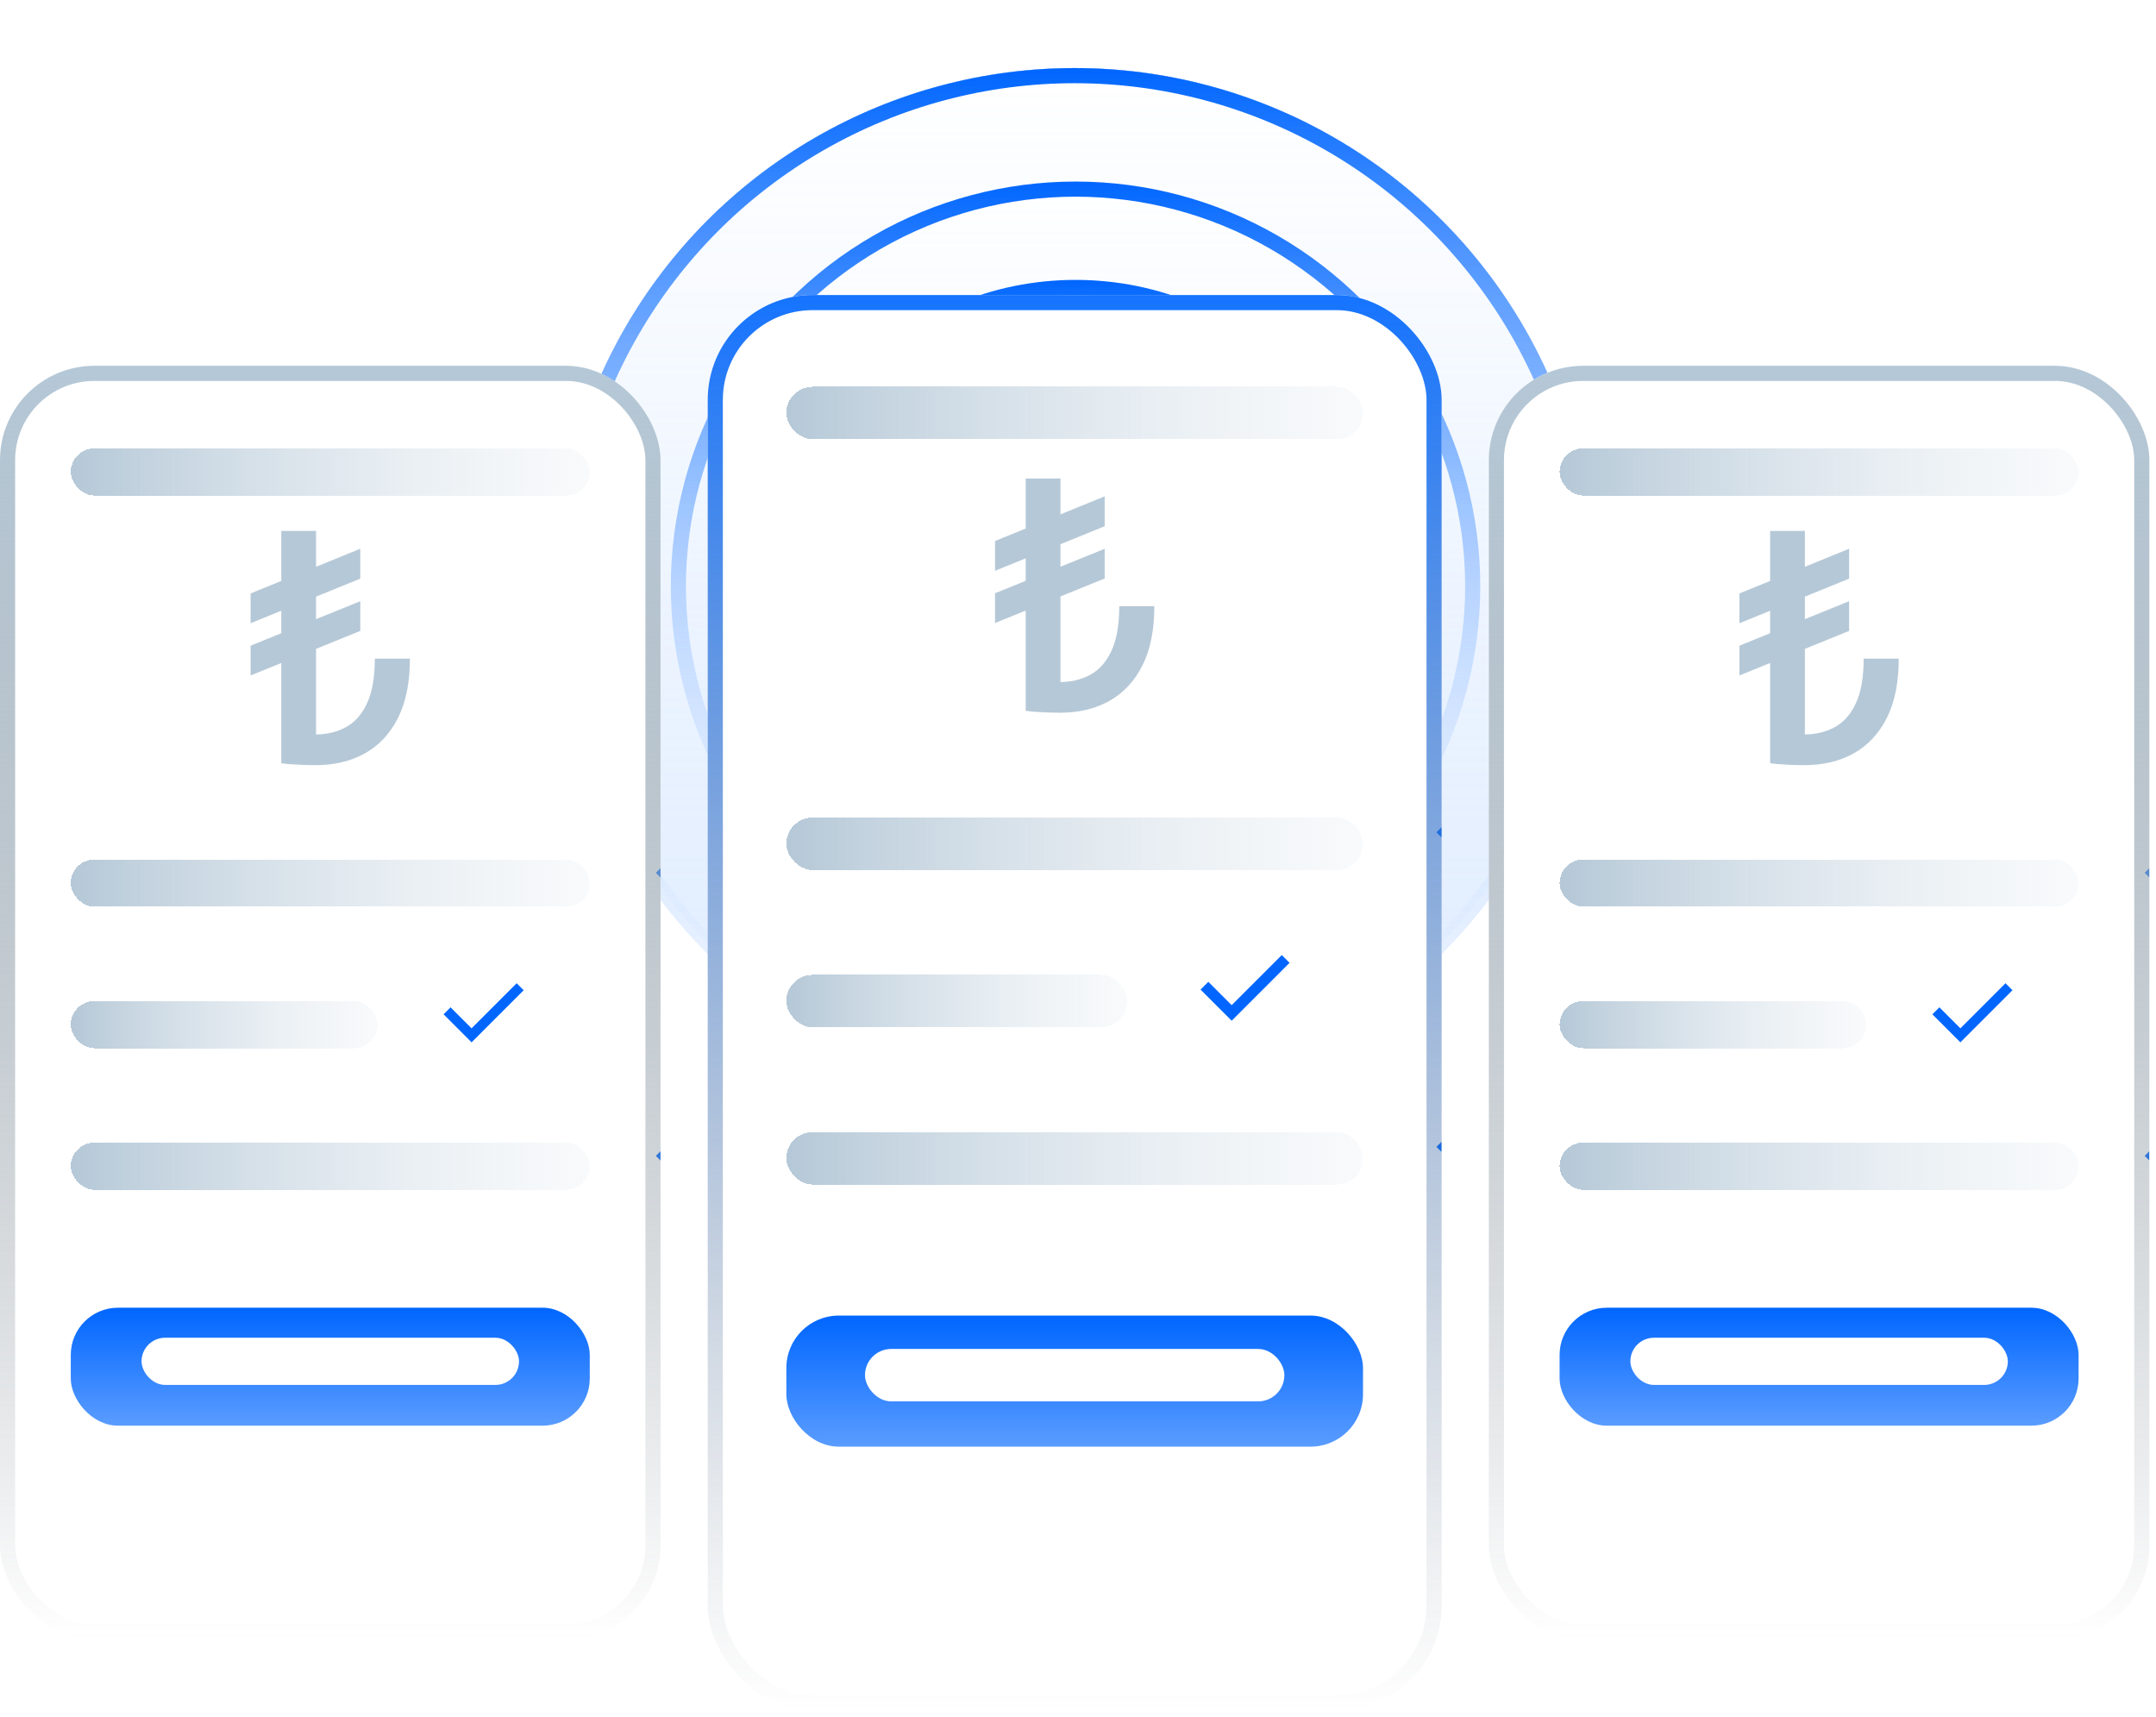<svg width="285" height="227" viewBox="0 0 285 227" fill="none" xmlns="http://www.w3.org/2000/svg">
<circle cx="142.061" cy="77.605" r="67.605" fill="url(#paint0_linear_54_120)" stroke="url(#paint1_linear_54_120)" stroke-width="2"/>
<g filter="url(#filter0_f_54_120)">
<circle cx="142.061" cy="77.605" r="68.605" fill="url(#paint2_linear_54_120)"/>
<circle cx="142.061" cy="77.605" r="67.605" stroke="url(#paint3_linear_54_120)" stroke-width="2"/>
</g>
<g filter="url(#filter1_f_54_120)">
<circle cx="142.175" cy="77.5" r="53.5" fill="url(#paint4_linear_54_120)"/>
<circle cx="142.175" cy="77.5" r="52.5" stroke="url(#paint5_linear_54_120)" stroke-width="2"/>
</g>
<g filter="url(#filter2_f_54_120)">
<circle cx="142.175" cy="77.5" r="40.5" fill="url(#paint6_linear_54_120)"/>
<circle cx="142.175" cy="77.5" r="39.5" stroke="url(#paint7_linear_54_120)" stroke-width="2"/>
</g>
<g clip-path="url(#clip0_54_120)">
<rect y="48.355" width="87.316" height="168.395" rx="12.474" fill="white"/>
<g filter="url(#filter3_d_54_120)">
<rect x="9.355" y="57.71" width="68.605" height="6.237" rx="3.118" fill="url(#paint8_linear_54_120)" shape-rendering="crispEdges"/>
</g>
<path d="M41.779 70.184V100.73L37.185 100.894V70.184H41.779ZM49.549 87.068H54.188C54.188 90.19 53.666 92.795 52.622 94.883C51.578 96.961 50.121 98.527 48.252 99.581C46.382 100.625 44.2 101.147 41.704 101.147C40.849 101.147 40.014 101.122 39.198 101.073C38.383 101.033 37.712 100.973 37.185 100.894L41.704 97.09C43.206 97.09 44.548 96.767 45.731 96.121C46.914 95.475 47.844 94.421 48.52 92.959C49.206 91.487 49.549 89.524 49.549 87.068ZM47.625 72.541V76.493L33.128 82.384V78.447L47.625 72.541ZM47.625 79.476V83.399L33.128 89.29V85.352L47.625 79.476Z" fill="#B5C8D7"/>
<g filter="url(#filter4_d_54_120)">
<rect x="9.355" y="112.062" width="68.605" height="6.237" rx="3.118" fill="url(#paint9_linear_54_120)" shape-rendering="crispEdges"/>
</g>
<mask id="mask0_54_120" style="mask-type:alpha" maskUnits="userSpaceOnUse" x="84" y="107" width="16" height="16">
<rect x="84.197" y="107.384" width="15.592" height="15.592" fill="#D9D9D9"/>
</mask>
<g mask="url(#mask0_54_120)">
<path d="M90.402 119.078L86.699 115.375L87.624 114.45L90.402 117.227L96.363 111.266L97.288 112.192L90.402 119.078Z" fill="#0066FF"/>
</g>
<g filter="url(#filter5_d_54_120)">
<rect x="9.355" y="130.772" width="40.539" height="6.237" rx="3.118" fill="url(#paint10_linear_54_120)" shape-rendering="crispEdges"/>
</g>
<mask id="mask1_54_120" style="mask-type:alpha" maskUnits="userSpaceOnUse" x="56" y="126" width="16" height="16">
<rect x="56.132" y="126.094" width="15.592" height="15.592" fill="#D9D9D9"/>
</mask>
<g mask="url(#mask1_54_120)">
<path d="M62.336 137.789L58.633 134.086L59.559 133.16L62.336 135.937L68.297 129.977L69.223 130.902L62.336 137.789Z" fill="#0066FF"/>
</g>
<g filter="url(#filter6_d_54_120)">
<rect x="9.355" y="149.483" width="68.605" height="6.237" rx="3.118" fill="url(#paint11_linear_54_120)" shape-rendering="crispEdges"/>
</g>
<mask id="mask2_54_120" style="mask-type:alpha" maskUnits="userSpaceOnUse" x="84" y="144" width="16" height="17">
<rect x="84.197" y="144.805" width="15.592" height="15.592" fill="#D9D9D9"/>
</mask>
<g mask="url(#mask2_54_120)">
<path d="M90.402 156.5L86.699 152.796L87.624 151.871L90.402 154.648L96.363 148.687L97.288 149.613L90.402 156.5Z" fill="#0066FF"/>
</g>
<g filter="url(#filter7_d_54_120)">
<rect x="9.355" y="166.634" width="68.605" height="15.592" rx="6.237" fill="url(#paint12_linear_54_120)"/>
<rect x="18.711" y="170.603" width="49.895" height="6.237" rx="3.118" fill="white"/>
</g>
</g>
<rect x="1" y="49.355" width="85.316" height="166.395" rx="11.474" stroke="url(#paint13_linear_54_120)" stroke-width="2"/>
<g clip-path="url(#clip1_54_120)">
<rect x="93.553" y="39" width="97.017" height="187.105" rx="13.86" fill="white"/>
<g filter="url(#filter8_d_54_120)">
<rect x="103.948" y="49.395" width="76.228" height="6.93" rx="3.465" fill="url(#paint14_linear_54_120)" shape-rendering="crispEdges"/>
</g>
<path d="M140.182 63.254V93.8L135.588 93.964V63.254H140.182ZM147.953 80.138H152.591C152.591 83.26 152.069 85.865 151.025 87.953C149.981 90.031 148.524 91.597 146.655 92.651C144.786 93.695 142.603 94.218 140.107 94.218C139.252 94.218 138.417 94.193 137.602 94.143C136.786 94.103 136.115 94.043 135.588 93.964L140.107 90.161C141.609 90.161 142.951 89.838 144.134 89.191C145.318 88.545 146.247 87.491 146.924 86.029C147.61 84.558 147.953 82.594 147.953 80.138ZM146.029 65.611V69.563L131.531 75.455V71.517L146.029 65.611ZM146.029 72.546V76.469L131.531 82.36V78.423L146.029 72.546Z" fill="#B5C8D7"/>
<g filter="url(#filter9_d_54_120)">
<rect x="103.947" y="106.345" width="76.228" height="6.93" rx="3.465" fill="url(#paint15_linear_54_120)" shape-rendering="crispEdges"/>
</g>
<mask id="mask3_54_120" style="mask-type:alpha" maskUnits="userSpaceOnUse" x="187" y="101" width="18" height="18">
<rect x="187.105" y="101.147" width="17.325" height="17.325" fill="#D9D9D9"/>
</mask>
<g mask="url(#mask3_54_120)">
<path d="M193.999 114.142L189.884 110.027L190.913 108.998L193.999 112.084L200.622 105.461L201.651 106.49L193.999 114.142Z" fill="#0066FF"/>
</g>
<g filter="url(#filter10_d_54_120)">
<rect x="103.947" y="127.135" width="45.044" height="6.93" rx="3.465" fill="url(#paint16_linear_54_120)" shape-rendering="crispEdges"/>
</g>
<mask id="mask4_54_120" style="mask-type:alpha" maskUnits="userSpaceOnUse" x="155" y="121" width="19" height="19">
<rect x="155.921" y="121.937" width="17.325" height="17.325" fill="#D9D9D9"/>
</mask>
<g mask="url(#mask4_54_120)">
<path d="M162.815 134.931L158.7 130.816L159.729 129.787L162.815 132.873L169.438 126.25L170.466 127.279L162.815 134.931Z" fill="#0066FF"/>
</g>
<g filter="url(#filter11_d_54_120)">
<rect x="103.947" y="147.923" width="76.228" height="6.93" rx="3.465" fill="url(#paint17_linear_54_120)" shape-rendering="crispEdges"/>
</g>
<mask id="mask5_54_120" style="mask-type:alpha" maskUnits="userSpaceOnUse" x="187" y="142" width="18" height="19">
<rect x="187.105" y="142.726" width="17.325" height="17.325" fill="#D9D9D9"/>
</mask>
<g mask="url(#mask5_54_120)">
<path d="M193.999 155.719L189.884 151.605L190.913 150.576L193.999 153.662L200.622 147.039L201.651 148.068L193.999 155.719Z" fill="#0066FF"/>
</g>
<g filter="url(#filter12_d_54_120)">
<rect x="103.947" y="166.981" width="76.228" height="17.325" rx="6.93" fill="url(#paint18_linear_54_120)"/>
<rect x="114.342" y="171.391" width="55.439" height="6.93" rx="3.465" fill="white"/>
</g>
</g>
<rect x="94.553" y="40" width="95.017" height="185.105" rx="12.86" stroke="url(#paint19_linear_54_120)" stroke-width="2"/>
<g clip-path="url(#clip2_54_120)">
<rect x="196.807" y="48.355" width="87.316" height="168.395" rx="12.474" fill="white"/>
<g filter="url(#filter13_d_54_120)">
<rect x="206.162" y="57.71" width="68.605" height="6.237" rx="3.118" fill="url(#paint20_linear_54_120)" shape-rendering="crispEdges"/>
</g>
<path d="M238.586 70.184V100.73L233.992 100.894V70.184H238.586ZM246.356 87.068H250.995C250.995 90.19 250.473 92.795 249.429 94.883C248.385 96.961 246.928 98.527 245.059 99.581C243.189 100.625 241.007 101.147 238.511 101.147C237.656 101.147 236.821 101.122 236.005 101.073C235.19 101.033 234.519 100.973 233.992 100.894L238.511 97.09C240.012 97.09 241.355 96.767 242.538 96.121C243.721 95.475 244.651 94.421 245.327 92.959C246.013 91.487 246.356 89.524 246.356 87.068ZM244.432 72.541V76.493L229.935 82.384V78.447L244.432 72.541ZM244.432 79.476V83.399L229.935 89.29V85.352L244.432 79.476Z" fill="#B5C8D7"/>
<g filter="url(#filter14_d_54_120)">
<rect x="206.162" y="112.062" width="68.605" height="6.237" rx="3.118" fill="url(#paint21_linear_54_120)" shape-rendering="crispEdges"/>
</g>
<mask id="mask6_54_120" style="mask-type:alpha" maskUnits="userSpaceOnUse" x="281" y="107" width="16" height="16">
<rect x="281.004" y="107.384" width="15.592" height="15.592" fill="#D9D9D9"/>
</mask>
<g mask="url(#mask6_54_120)">
<path d="M287.209 119.078L283.505 115.375L284.431 114.45L287.209 117.227L293.169 111.266L294.095 112.192L287.209 119.078Z" fill="#0066FF"/>
</g>
<g filter="url(#filter15_d_54_120)">
<rect x="206.162" y="130.772" width="40.539" height="6.237" rx="3.118" fill="url(#paint22_linear_54_120)" shape-rendering="crispEdges"/>
</g>
<mask id="mask7_54_120" style="mask-type:alpha" maskUnits="userSpaceOnUse" x="252" y="126" width="17" height="16">
<rect x="252.938" y="126.094" width="15.592" height="15.592" fill="#D9D9D9"/>
</mask>
<g mask="url(#mask7_54_120)">
<path d="M259.143 137.789L255.44 134.086L256.365 133.16L259.143 135.937L265.104 129.977L266.029 130.902L259.143 137.789Z" fill="#0066FF"/>
</g>
<g filter="url(#filter16_d_54_120)">
<rect x="206.162" y="149.483" width="68.605" height="6.237" rx="3.118" fill="url(#paint23_linear_54_120)" shape-rendering="crispEdges"/>
</g>
<mask id="mask8_54_120" style="mask-type:alpha" maskUnits="userSpaceOnUse" x="281" y="144" width="16" height="17">
<rect x="281.004" y="144.805" width="15.592" height="15.592" fill="#D9D9D9"/>
</mask>
<g mask="url(#mask8_54_120)">
<path d="M287.209 156.5L283.505 152.796L284.431 151.871L287.209 154.648L293.169 148.687L294.095 149.613L287.209 156.5Z" fill="#0066FF"/>
</g>
<g filter="url(#filter17_d_54_120)">
<rect x="206.162" y="166.634" width="68.605" height="15.592" rx="6.237" fill="url(#paint24_linear_54_120)"/>
<rect x="215.517" y="170.603" width="49.895" height="6.237" rx="3.118" fill="white"/>
</g>
</g>
<rect x="197.807" y="49.355" width="85.316" height="166.395" rx="11.474" stroke="url(#paint25_linear_54_120)" stroke-width="2"/>
<defs>
<filter id="filter0_f_54_120" x="64.556" y="0.1" width="155.011" height="155.01" filterUnits="userSpaceOnUse" color-interpolation-filters="sRGB">
<feFlood flood-opacity="0" result="BackgroundImageFix"/>
<feBlend mode="normal" in="SourceGraphic" in2="BackgroundImageFix" result="shape"/>
<feGaussianBlur stdDeviation="4.45" result="effect1_foregroundBlur_54_120"/>
</filter>
<filter id="filter1_f_54_120" x="79.775" y="15.1" width="124.8" height="124.8" filterUnits="userSpaceOnUse" color-interpolation-filters="sRGB">
<feFlood flood-opacity="0" result="BackgroundImageFix"/>
<feBlend mode="normal" in="SourceGraphic" in2="BackgroundImageFix" result="shape"/>
<feGaussianBlur stdDeviation="4.45" result="effect1_foregroundBlur_54_120"/>
</filter>
<filter id="filter2_f_54_120" x="92.775" y="28.1" width="98.8" height="98.8" filterUnits="userSpaceOnUse" color-interpolation-filters="sRGB">
<feFlood flood-opacity="0" result="BackgroundImageFix"/>
<feBlend mode="normal" in="SourceGraphic" in2="BackgroundImageFix" result="shape"/>
<feGaussianBlur stdDeviation="4.45" result="effect1_foregroundBlur_54_120"/>
</filter>
<filter id="filter3_d_54_120" x="9.355" y="57.71" width="68.605" height="7.796" filterUnits="userSpaceOnUse" color-interpolation-filters="sRGB">
<feFlood flood-opacity="0" result="BackgroundImageFix"/>
<feColorMatrix in="SourceAlpha" type="matrix" values="0 0 0 0 0 0 0 0 0 0 0 0 0 0 0 0 0 0 127 0" result="hardAlpha"/>
<feOffset dy="1.559"/>
<feComposite in2="hardAlpha" operator="out"/>
<feColorMatrix type="matrix" values="0 0 0 0 1 0 0 0 0 1 0 0 0 0 1 0 0 0 1 0"/>
<feBlend mode="normal" in2="BackgroundImageFix" result="effect1_dropShadow_54_120"/>
<feBlend mode="normal" in="SourceGraphic" in2="effect1_dropShadow_54_120" result="shape"/>
</filter>
<filter id="filter4_d_54_120" x="9.355" y="112.062" width="68.605" height="7.796" filterUnits="userSpaceOnUse" color-interpolation-filters="sRGB">
<feFlood flood-opacity="0" result="BackgroundImageFix"/>
<feColorMatrix in="SourceAlpha" type="matrix" values="0 0 0 0 0 0 0 0 0 0 0 0 0 0 0 0 0 0 127 0" result="hardAlpha"/>
<feOffset dy="1.559"/>
<feComposite in2="hardAlpha" operator="out"/>
<feColorMatrix type="matrix" values="0 0 0 0 1 0 0 0 0 1 0 0 0 0 1 0 0 0 1 0"/>
<feBlend mode="normal" in2="BackgroundImageFix" result="effect1_dropShadow_54_120"/>
<feBlend mode="normal" in="SourceGraphic" in2="effect1_dropShadow_54_120" result="shape"/>
</filter>
<filter id="filter5_d_54_120" x="9.355" y="130.772" width="40.539" height="7.796" filterUnits="userSpaceOnUse" color-interpolation-filters="sRGB">
<feFlood flood-opacity="0" result="BackgroundImageFix"/>
<feColorMatrix in="SourceAlpha" type="matrix" values="0 0 0 0 0 0 0 0 0 0 0 0 0 0 0 0 0 0 127 0" result="hardAlpha"/>
<feOffset dy="1.559"/>
<feComposite in2="hardAlpha" operator="out"/>
<feColorMatrix type="matrix" values="0 0 0 0 1 0 0 0 0 1 0 0 0 0 1 0 0 0 1 0"/>
<feBlend mode="normal" in2="BackgroundImageFix" result="effect1_dropShadow_54_120"/>
<feBlend mode="normal" in="SourceGraphic" in2="effect1_dropShadow_54_120" result="shape"/>
</filter>
<filter id="filter6_d_54_120" x="9.355" y="149.483" width="68.605" height="7.796" filterUnits="userSpaceOnUse" color-interpolation-filters="sRGB">
<feFlood flood-opacity="0" result="BackgroundImageFix"/>
<feColorMatrix in="SourceAlpha" type="matrix" values="0 0 0 0 0 0 0 0 0 0 0 0 0 0 0 0 0 0 127 0" result="hardAlpha"/>
<feOffset dy="1.559"/>
<feComposite in2="hardAlpha" operator="out"/>
<feColorMatrix type="matrix" values="0 0 0 0 1 0 0 0 0 1 0 0 0 0 1 0 0 0 1 0"/>
<feBlend mode="normal" in2="BackgroundImageFix" result="effect1_dropShadow_54_120"/>
<feBlend mode="normal" in="SourceGraphic" in2="effect1_dropShadow_54_120" result="shape"/>
</filter>
<filter id="filter7_d_54_120" x="-3.118" y="160.397" width="93.553" height="40.539" filterUnits="userSpaceOnUse" color-interpolation-filters="sRGB">
<feFlood flood-opacity="0" result="BackgroundImageFix"/>
<feColorMatrix in="SourceAlpha" type="matrix" values="0 0 0 0 0 0 0 0 0 0 0 0 0 0 0 0 0 0 127 0" result="hardAlpha"/>
<feOffset dy="6.237"/>
<feGaussianBlur stdDeviation="6.237"/>
<feComposite in2="hardAlpha" operator="out"/>
<feColorMatrix type="matrix" values="0 0 0 0 0 0 0 0 0 0.4 0 0 0 0 1 0 0 0 0.29 0"/>
<feBlend mode="normal" in2="BackgroundImageFix" result="effect1_dropShadow_54_120"/>
<feBlend mode="normal" in="SourceGraphic" in2="effect1_dropShadow_54_120" result="shape"/>
</filter>
<filter id="filter8_d_54_120" x="103.948" y="49.395" width="76.228" height="8.662" filterUnits="userSpaceOnUse" color-interpolation-filters="sRGB">
<feFlood flood-opacity="0" result="BackgroundImageFix"/>
<feColorMatrix in="SourceAlpha" type="matrix" values="0 0 0 0 0 0 0 0 0 0 0 0 0 0 0 0 0 0 127 0" result="hardAlpha"/>
<feOffset dy="1.732"/>
<feComposite in2="hardAlpha" operator="out"/>
<feColorMatrix type="matrix" values="0 0 0 0 1 0 0 0 0 1 0 0 0 0 1 0 0 0 1 0"/>
<feBlend mode="normal" in2="BackgroundImageFix" result="effect1_dropShadow_54_120"/>
<feBlend mode="normal" in="SourceGraphic" in2="effect1_dropShadow_54_120" result="shape"/>
</filter>
<filter id="filter9_d_54_120" x="103.947" y="106.345" width="76.228" height="8.662" filterUnits="userSpaceOnUse" color-interpolation-filters="sRGB">
<feFlood flood-opacity="0" result="BackgroundImageFix"/>
<feColorMatrix in="SourceAlpha" type="matrix" values="0 0 0 0 0 0 0 0 0 0 0 0 0 0 0 0 0 0 127 0" result="hardAlpha"/>
<feOffset dy="1.732"/>
<feComposite in2="hardAlpha" operator="out"/>
<feColorMatrix type="matrix" values="0 0 0 0 1 0 0 0 0 1 0 0 0 0 1 0 0 0 1 0"/>
<feBlend mode="normal" in2="BackgroundImageFix" result="effect1_dropShadow_54_120"/>
<feBlend mode="normal" in="SourceGraphic" in2="effect1_dropShadow_54_120" result="shape"/>
</filter>
<filter id="filter10_d_54_120" x="103.947" y="127.135" width="45.044" height="8.662" filterUnits="userSpaceOnUse" color-interpolation-filters="sRGB">
<feFlood flood-opacity="0" result="BackgroundImageFix"/>
<feColorMatrix in="SourceAlpha" type="matrix" values="0 0 0 0 0 0 0 0 0 0 0 0 0 0 0 0 0 0 127 0" result="hardAlpha"/>
<feOffset dy="1.732"/>
<feComposite in2="hardAlpha" operator="out"/>
<feColorMatrix type="matrix" values="0 0 0 0 1 0 0 0 0 1 0 0 0 0 1 0 0 0 1 0"/>
<feBlend mode="normal" in2="BackgroundImageFix" result="effect1_dropShadow_54_120"/>
<feBlend mode="normal" in="SourceGraphic" in2="effect1_dropShadow_54_120" result="shape"/>
</filter>
<filter id="filter11_d_54_120" x="103.947" y="147.923" width="76.228" height="8.662" filterUnits="userSpaceOnUse" color-interpolation-filters="sRGB">
<feFlood flood-opacity="0" result="BackgroundImageFix"/>
<feColorMatrix in="SourceAlpha" type="matrix" values="0 0 0 0 0 0 0 0 0 0 0 0 0 0 0 0 0 0 127 0" result="hardAlpha"/>
<feOffset dy="1.732"/>
<feComposite in2="hardAlpha" operator="out"/>
<feColorMatrix type="matrix" values="0 0 0 0 1 0 0 0 0 1 0 0 0 0 1 0 0 0 1 0"/>
<feBlend mode="normal" in2="BackgroundImageFix" result="effect1_dropShadow_54_120"/>
<feBlend mode="normal" in="SourceGraphic" in2="effect1_dropShadow_54_120" result="shape"/>
</filter>
<filter id="filter12_d_54_120" x="90.088" y="160.051" width="103.947" height="45.044" filterUnits="userSpaceOnUse" color-interpolation-filters="sRGB">
<feFlood flood-opacity="0" result="BackgroundImageFix"/>
<feColorMatrix in="SourceAlpha" type="matrix" values="0 0 0 0 0 0 0 0 0 0 0 0 0 0 0 0 0 0 127 0" result="hardAlpha"/>
<feOffset dy="6.93"/>
<feGaussianBlur stdDeviation="6.93"/>
<feComposite in2="hardAlpha" operator="out"/>
<feColorMatrix type="matrix" values="0 0 0 0 0 0 0 0 0 0.4 0 0 0 0 1 0 0 0 0.29 0"/>
<feBlend mode="normal" in2="BackgroundImageFix" result="effect1_dropShadow_54_120"/>
<feBlend mode="normal" in="SourceGraphic" in2="effect1_dropShadow_54_120" result="shape"/>
</filter>
<filter id="filter13_d_54_120" x="206.162" y="57.71" width="68.605" height="7.796" filterUnits="userSpaceOnUse" color-interpolation-filters="sRGB">
<feFlood flood-opacity="0" result="BackgroundImageFix"/>
<feColorMatrix in="SourceAlpha" type="matrix" values="0 0 0 0 0 0 0 0 0 0 0 0 0 0 0 0 0 0 127 0" result="hardAlpha"/>
<feOffset dy="1.559"/>
<feComposite in2="hardAlpha" operator="out"/>
<feColorMatrix type="matrix" values="0 0 0 0 1 0 0 0 0 1 0 0 0 0 1 0 0 0 1 0"/>
<feBlend mode="normal" in2="BackgroundImageFix" result="effect1_dropShadow_54_120"/>
<feBlend mode="normal" in="SourceGraphic" in2="effect1_dropShadow_54_120" result="shape"/>
</filter>
<filter id="filter14_d_54_120" x="206.162" y="112.062" width="68.605" height="7.796" filterUnits="userSpaceOnUse" color-interpolation-filters="sRGB">
<feFlood flood-opacity="0" result="BackgroundImageFix"/>
<feColorMatrix in="SourceAlpha" type="matrix" values="0 0 0 0 0 0 0 0 0 0 0 0 0 0 0 0 0 0 127 0" result="hardAlpha"/>
<feOffset dy="1.559"/>
<feComposite in2="hardAlpha" operator="out"/>
<feColorMatrix type="matrix" values="0 0 0 0 1 0 0 0 0 1 0 0 0 0 1 0 0 0 1 0"/>
<feBlend mode="normal" in2="BackgroundImageFix" result="effect1_dropShadow_54_120"/>
<feBlend mode="normal" in="SourceGraphic" in2="effect1_dropShadow_54_120" result="shape"/>
</filter>
<filter id="filter15_d_54_120" x="206.162" y="130.772" width="40.539" height="7.796" filterUnits="userSpaceOnUse" color-interpolation-filters="sRGB">
<feFlood flood-opacity="0" result="BackgroundImageFix"/>
<feColorMatrix in="SourceAlpha" type="matrix" values="0 0 0 0 0 0 0 0 0 0 0 0 0 0 0 0 0 0 127 0" result="hardAlpha"/>
<feOffset dy="1.559"/>
<feComposite in2="hardAlpha" operator="out"/>
<feColorMatrix type="matrix" values="0 0 0 0 1 0 0 0 0 1 0 0 0 0 1 0 0 0 1 0"/>
<feBlend mode="normal" in2="BackgroundImageFix" result="effect1_dropShadow_54_120"/>
<feBlend mode="normal" in="SourceGraphic" in2="effect1_dropShadow_54_120" result="shape"/>
</filter>
<filter id="filter16_d_54_120" x="206.162" y="149.483" width="68.605" height="7.796" filterUnits="userSpaceOnUse" color-interpolation-filters="sRGB">
<feFlood flood-opacity="0" result="BackgroundImageFix"/>
<feColorMatrix in="SourceAlpha" type="matrix" values="0 0 0 0 0 0 0 0 0 0 0 0 0 0 0 0 0 0 127 0" result="hardAlpha"/>
<feOffset dy="1.559"/>
<feComposite in2="hardAlpha" operator="out"/>
<feColorMatrix type="matrix" values="0 0 0 0 1 0 0 0 0 1 0 0 0 0 1 0 0 0 1 0"/>
<feBlend mode="normal" in2="BackgroundImageFix" result="effect1_dropShadow_54_120"/>
<feBlend mode="normal" in="SourceGraphic" in2="effect1_dropShadow_54_120" result="shape"/>
</filter>
<filter id="filter17_d_54_120" x="193.688" y="160.397" width="93.553" height="40.539" filterUnits="userSpaceOnUse" color-interpolation-filters="sRGB">
<feFlood flood-opacity="0" result="BackgroundImageFix"/>
<feColorMatrix in="SourceAlpha" type="matrix" values="0 0 0 0 0 0 0 0 0 0 0 0 0 0 0 0 0 0 127 0" result="hardAlpha"/>
<feOffset dy="6.237"/>
<feGaussianBlur stdDeviation="6.237"/>
<feComposite in2="hardAlpha" operator="out"/>
<feColorMatrix type="matrix" values="0 0 0 0 0 0 0 0 0 0.4 0 0 0 0 1 0 0 0 0.29 0"/>
<feBlend mode="normal" in2="BackgroundImageFix" result="effect1_dropShadow_54_120"/>
<feBlend mode="normal" in="SourceGraphic" in2="effect1_dropShadow_54_120" result="shape"/>
</filter>
<linearGradient id="paint0_linear_54_120" x1="142.061" y1="9" x2="142.061" y2="253.796" gradientUnits="userSpaceOnUse">
<stop stop-color="white"/>
<stop offset="1" stop-color="#BFD9FF" stop-opacity="0.41"/>
</linearGradient>
<linearGradient id="paint1_linear_54_120" x1="142.061" y1="9" x2="142.061" y2="146.211" gradientUnits="userSpaceOnUse">
<stop stop-color="#0066FF"/>
<stop offset="1" stop-color="white" stop-opacity="0"/>
</linearGradient>
<linearGradient id="paint2_linear_54_120" x1="142.061" y1="9" x2="142.061" y2="253.796" gradientUnits="userSpaceOnUse">
<stop stop-color="white"/>
<stop offset="1" stop-color="#BFD9FF" stop-opacity="0.41"/>
</linearGradient>
<linearGradient id="paint3_linear_54_120" x1="142.061" y1="9" x2="142.061" y2="146.211" gradientUnits="userSpaceOnUse">
<stop stop-color="#0066FF"/>
<stop offset="1" stop-color="white" stop-opacity="0"/>
</linearGradient>
<linearGradient id="paint4_linear_54_120" x1="142.175" y1="24" x2="142.175" y2="214.898" gradientUnits="userSpaceOnUse">
<stop stop-color="white"/>
<stop offset="1" stop-color="#BFD9FF" stop-opacity="0.41"/>
</linearGradient>
<linearGradient id="paint5_linear_54_120" x1="142.175" y1="24" x2="142.175" y2="131" gradientUnits="userSpaceOnUse">
<stop stop-color="#0066FF"/>
<stop offset="1" stop-color="white" stop-opacity="0"/>
</linearGradient>
<linearGradient id="paint6_linear_54_120" x1="142.175" y1="37" x2="142.175" y2="181.511" gradientUnits="userSpaceOnUse">
<stop stop-color="white"/>
<stop offset="1" stop-color="#BFD9FF" stop-opacity="0.41"/>
</linearGradient>
<linearGradient id="paint7_linear_54_120" x1="142.175" y1="37" x2="142.175" y2="118" gradientUnits="userSpaceOnUse">
<stop stop-color="#0066FF"/>
<stop offset="1" stop-color="white" stop-opacity="0"/>
</linearGradient>
<linearGradient id="paint8_linear_54_120" x1="9.355" y1="60.829" x2="107.061" y2="60.829" gradientUnits="userSpaceOnUse">
<stop stop-color="#B5C8D7"/>
<stop offset="1" stop-color="white" stop-opacity="0"/>
</linearGradient>
<linearGradient id="paint9_linear_54_120" x1="9.355" y1="115.18" x2="107.061" y2="115.18" gradientUnits="userSpaceOnUse">
<stop stop-color="#B5C8D7"/>
<stop offset="1" stop-color="white" stop-opacity="0"/>
</linearGradient>
<linearGradient id="paint10_linear_54_120" x1="9.355" y1="133.891" x2="67.091" y2="133.891" gradientUnits="userSpaceOnUse">
<stop stop-color="#B5C8D7"/>
<stop offset="1" stop-color="white" stop-opacity="0"/>
</linearGradient>
<linearGradient id="paint11_linear_54_120" x1="9.355" y1="152.601" x2="107.061" y2="152.601" gradientUnits="userSpaceOnUse">
<stop stop-color="#B5C8D7"/>
<stop offset="1" stop-color="white" stop-opacity="0"/>
</linearGradient>
<linearGradient id="paint12_linear_54_120" x1="43.658" y1="166.634" x2="43.658" y2="182.226" gradientUnits="userSpaceOnUse">
<stop stop-color="#0066FF"/>
<stop offset="1" stop-color="#5A9CFF"/>
</linearGradient>
<linearGradient id="paint13_linear_54_120" x1="43.658" y1="48.355" x2="43.658" y2="216.75" gradientUnits="userSpaceOnUse">
<stop stop-color="#B5C8D7"/>
<stop offset="1" stop-color="#5F6971" stop-opacity="0"/>
</linearGradient>
<linearGradient id="paint14_linear_54_120" x1="103.948" y1="52.86" x2="212.51" y2="52.86" gradientUnits="userSpaceOnUse">
<stop stop-color="#B5C8D7"/>
<stop offset="1" stop-color="white" stop-opacity="0"/>
</linearGradient>
<linearGradient id="paint15_linear_54_120" x1="103.947" y1="109.81" x2="212.51" y2="109.81" gradientUnits="userSpaceOnUse">
<stop stop-color="#B5C8D7"/>
<stop offset="1" stop-color="white" stop-opacity="0"/>
</linearGradient>
<linearGradient id="paint16_linear_54_120" x1="103.947" y1="130.599" x2="168.098" y2="130.599" gradientUnits="userSpaceOnUse">
<stop stop-color="#B5C8D7"/>
<stop offset="1" stop-color="white" stop-opacity="0"/>
</linearGradient>
<linearGradient id="paint17_linear_54_120" x1="103.947" y1="151.388" x2="212.51" y2="151.388" gradientUnits="userSpaceOnUse">
<stop stop-color="#B5C8D7"/>
<stop offset="1" stop-color="white" stop-opacity="0"/>
</linearGradient>
<linearGradient id="paint18_linear_54_120" x1="142.061" y1="166.981" x2="142.061" y2="184.305" gradientUnits="userSpaceOnUse">
<stop stop-color="#0066FF"/>
<stop offset="1" stop-color="#5A9CFF"/>
</linearGradient>
<linearGradient id="paint19_linear_54_120" x1="142.061" y1="39" x2="142.061" y2="226.105" gradientUnits="userSpaceOnUse">
<stop stop-color="#1674FF"/>
<stop offset="1" stop-color="#5F6971" stop-opacity="0"/>
</linearGradient>
<linearGradient id="paint20_linear_54_120" x1="206.162" y1="60.829" x2="303.868" y2="60.829" gradientUnits="userSpaceOnUse">
<stop stop-color="#B5C8D7"/>
<stop offset="1" stop-color="white" stop-opacity="0"/>
</linearGradient>
<linearGradient id="paint21_linear_54_120" x1="206.162" y1="115.18" x2="303.868" y2="115.18" gradientUnits="userSpaceOnUse">
<stop stop-color="#B5C8D7"/>
<stop offset="1" stop-color="white" stop-opacity="0"/>
</linearGradient>
<linearGradient id="paint22_linear_54_120" x1="206.162" y1="133.891" x2="263.898" y2="133.891" gradientUnits="userSpaceOnUse">
<stop stop-color="#B5C8D7"/>
<stop offset="1" stop-color="white" stop-opacity="0"/>
</linearGradient>
<linearGradient id="paint23_linear_54_120" x1="206.162" y1="152.601" x2="303.868" y2="152.601" gradientUnits="userSpaceOnUse">
<stop stop-color="#B5C8D7"/>
<stop offset="1" stop-color="white" stop-opacity="0"/>
</linearGradient>
<linearGradient id="paint24_linear_54_120" x1="240.465" y1="166.634" x2="240.465" y2="182.226" gradientUnits="userSpaceOnUse">
<stop stop-color="#0066FF"/>
<stop offset="1" stop-color="#5A9CFF"/>
</linearGradient>
<linearGradient id="paint25_linear_54_120" x1="240.465" y1="48.355" x2="240.465" y2="216.75" gradientUnits="userSpaceOnUse">
<stop stop-color="#B5C8D7"/>
<stop offset="1" stop-color="#5F6971" stop-opacity="0"/>
</linearGradient>
<clipPath id="clip0_54_120">
<rect y="48.355" width="87.316" height="168.395" rx="12.474" fill="white"/>
</clipPath>
<clipPath id="clip1_54_120">
<rect x="93.553" y="39" width="97.017" height="187.105" rx="13.86" fill="white"/>
</clipPath>
<clipPath id="clip2_54_120">
<rect x="196.807" y="48.355" width="87.316" height="168.395" rx="12.474" fill="white"/>
</clipPath>
</defs>
</svg>
